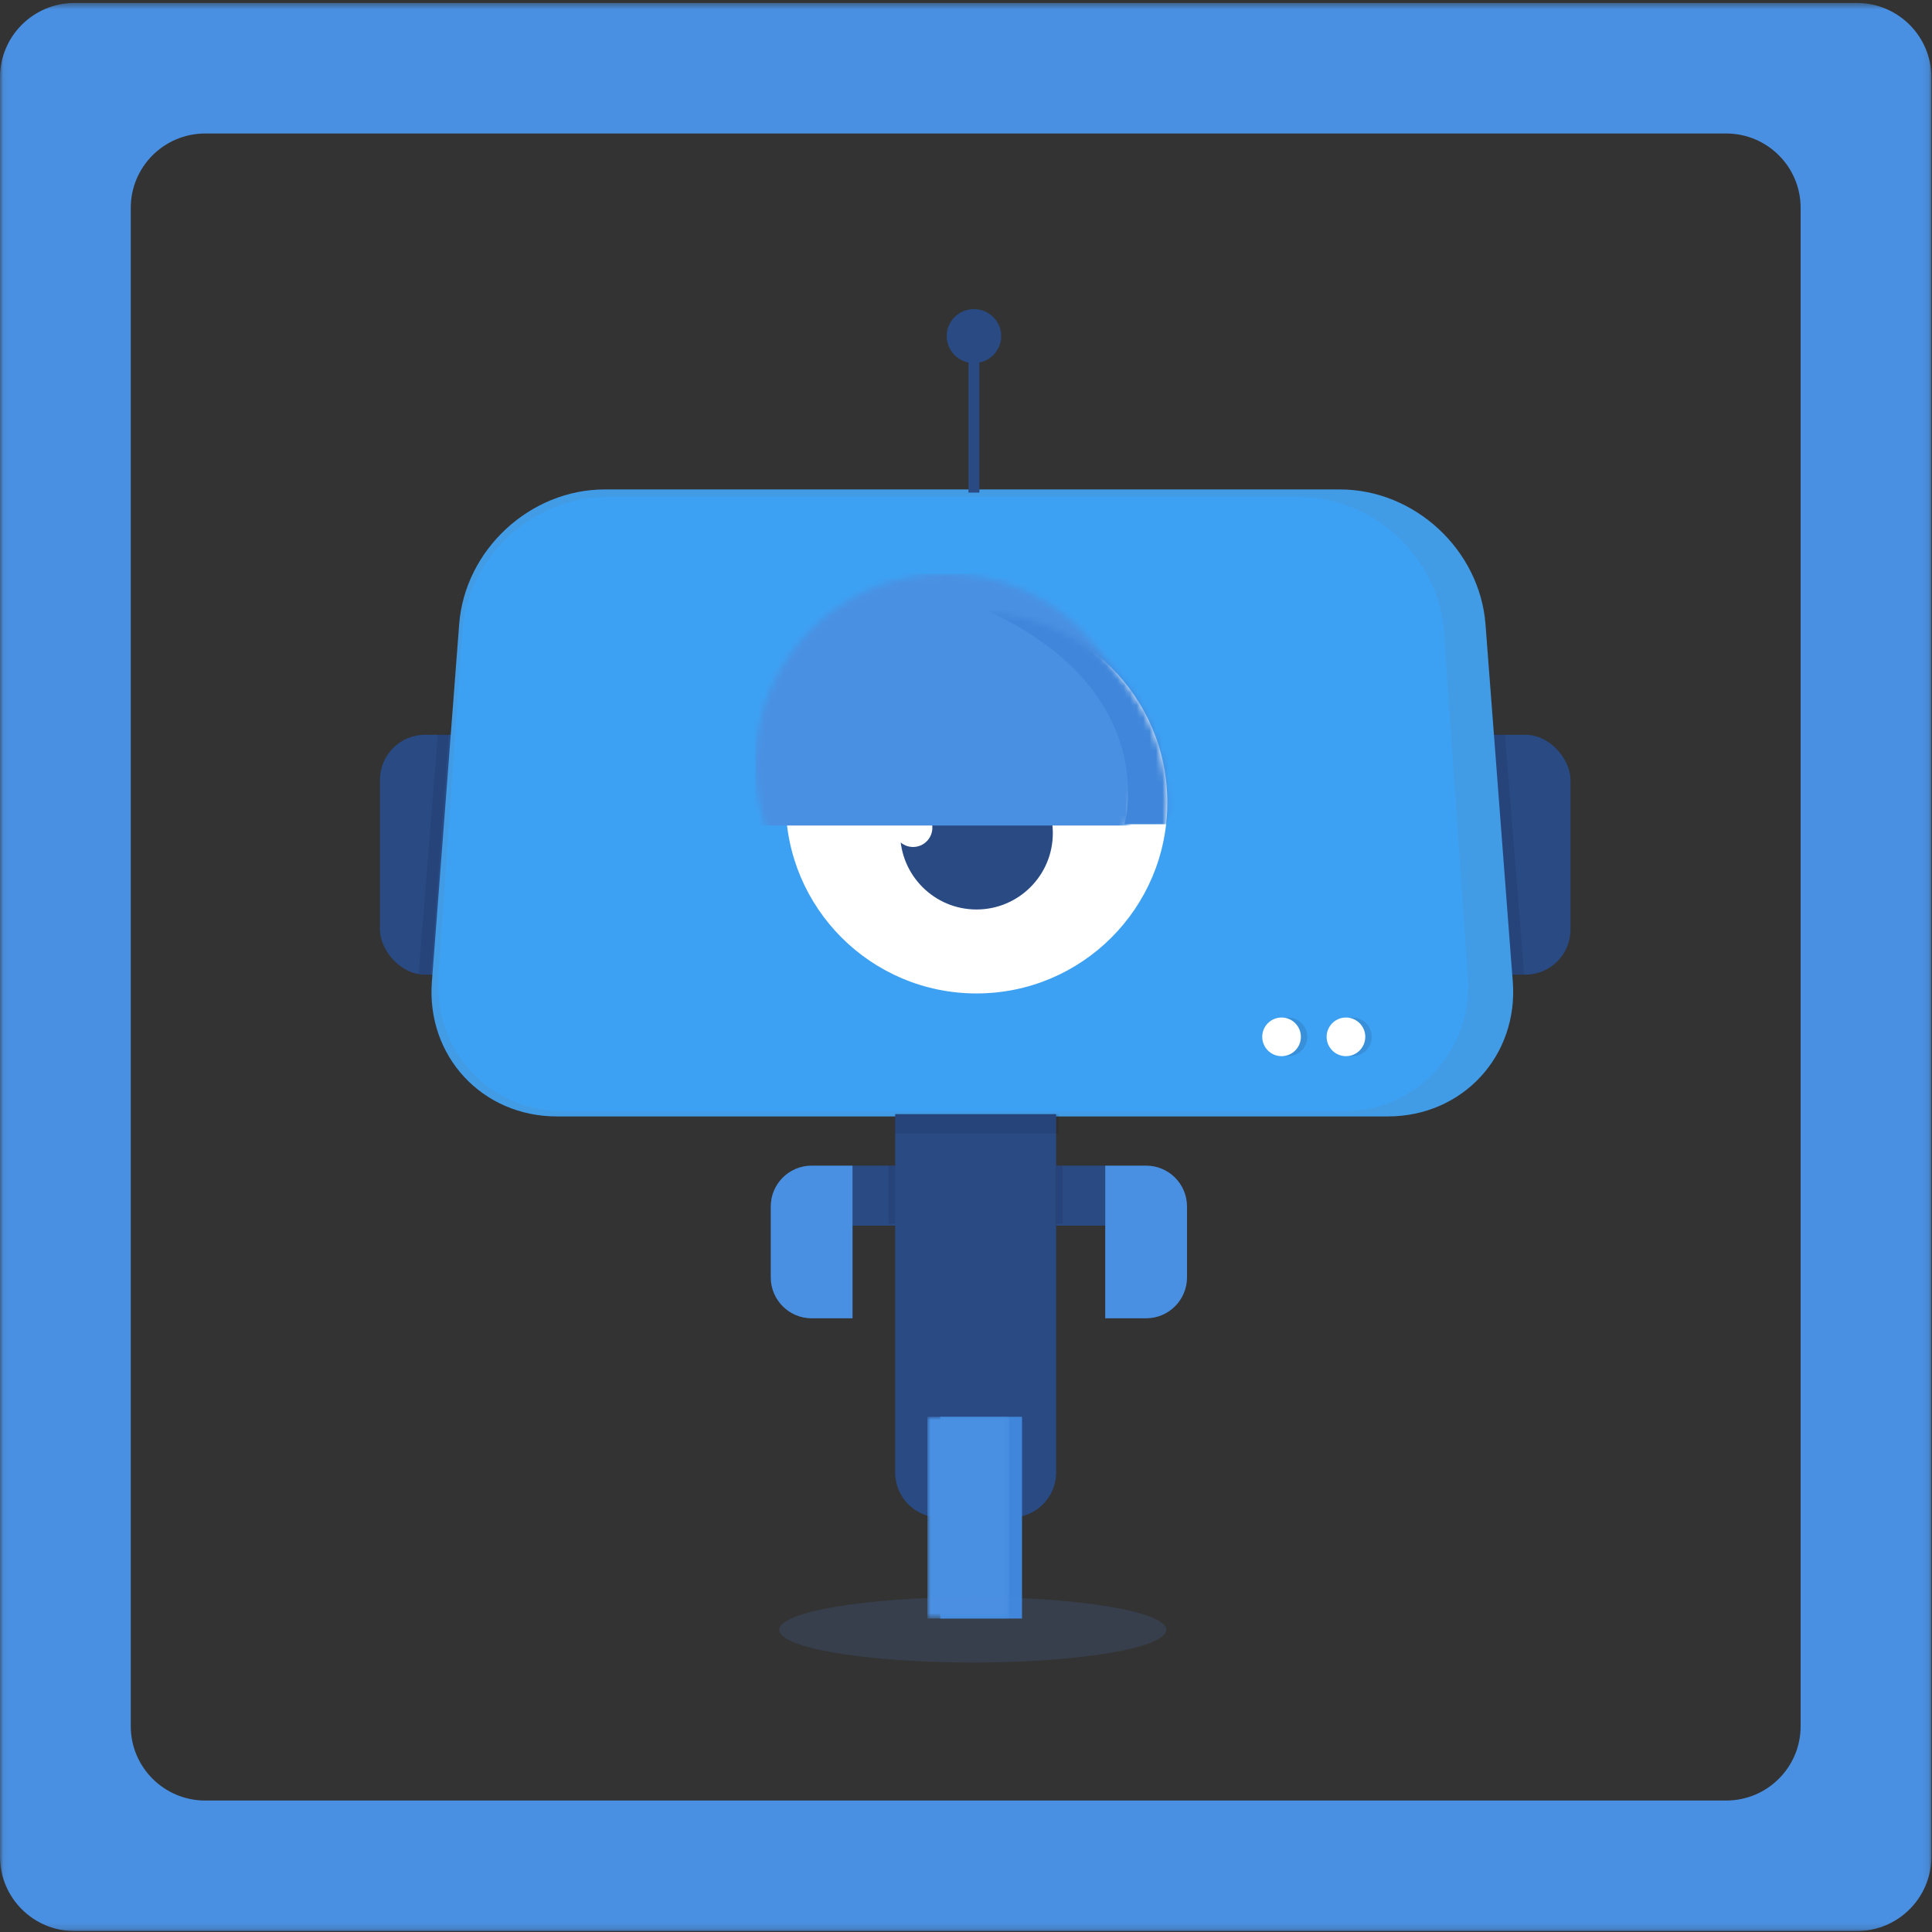 <?xml version="1.0" encoding="UTF-8"?>
<svg width="300px" height="300px" viewBox="0 0 300 300" version="1.1" xmlns="http://www.w3.org/2000/svg" xmlns:xlink="http://www.w3.org/1999/xlink">
    <rect x="0" y="0" width="300" height="300" fill="#333333" stroke="none"/>
    <!-- Generator: Sketch 51.3 (57544) - http://www.bohemiancoding.com/sketch -->
    <title>bot</title>
    <desc>Created with Sketch.</desc>
    <defs>
        <polygon id="path-1" points="0.05 0.46 0.05 299.856 299.907 299.856 299.907 0.46 0.05 0.46"></polygon>
        <circle id="path-3" cx="29.631" cy="29.631" r="29.631"></circle>
        <rect id="path-5" x="0" y="0" width="12.699" height="31.324"></rect>
    </defs>
    <g id="Page-1" stroke="none" stroke-width="1" fill="none" fill-rule="evenodd">
        <g id="bot">
            <g id="Group-16">
                <mask id="mask-2" fill="white">
                    <use xlink:href="#path-1"></use>
                </mask>
                <g id="Clip-14"></g>
                <path d="M31.873,279.588 L268.035,279.588 C274.424,279.588 279.603,274.417 279.603,268.039 L279.603,32.277 C279.603,25.899 274.424,20.728 268.035,20.728 L31.873,20.728 C25.483,20.728 20.304,25.899 20.304,32.277 L20.304,268.039 C20.304,274.417 25.483,279.588 31.873,279.588 M288.338,299.856 L11.569,299.856 C5.18,299.856 0,294.686 0,288.307 L0,12.009 C0,5.63 5.18,0.46 11.569,0.46 L288.338,0.46 C294.726,0.46 299.907,5.63 299.907,12.009 L299.907,288.307 C299.907,294.686 294.726,299.856 288.338,299.856" id="Fill-15" fill="#4A90E2" mask="url(#mask-2)"></path>
            </g>
            <g transform="translate(59, 48)">
                <g id="Group-2" transform="translate(0, 28)">
                    <rect id="Rectangle-164" fill="#294A83" x="160.313" y="38.097" width="24.551" height="37.25" rx="7"></rect>
                    <rect id="Rectangle-164" fill="#294A83" x="0" y="38.097" width="24.551" height="37.25" rx="7"></rect>
                    <path d="M12.299,20.946 C13.182,9.378 23.301,0 34.899,0 L149.067,0 C160.665,0 170.784,9.379 171.668,20.946 L175.905,76.413 C176.788,87.98 168.095,97.358 156.51,97.358 L27.457,97.358 C15.862,97.358 7.178,87.979 8.062,76.413 L12.299,20.946 Z" id="Rectangle-163" fill="#429BE5"></path>
                    <path d="M12.778,22.128 C13.58,10.557 23.64,1.177 35.238,1.177 L142.753,1.177 C154.355,1.177 164.411,10.564 165.213,22.128 L168.92,75.628 C169.722,87.199 160.977,96.579 149.365,96.579 L28.625,96.579 C17.024,96.579 8.27,87.192 9.071,75.628 L12.778,22.128 Z" id="Rectangle-163" fill="#3DA1F3"></path>
                </g>
                <g id="Group-10" transform="translate(137, 110)">
                    <circle id="Oval-123" fill-opacity="0.107" fill="#000000" cx="4" cy="3" r="3"></circle>
                    <circle id="Oval-123" fill="#FFFFFF" cx="3" cy="3" r="3"></circle>
                </g>
                <g id="Group-10" transform="translate(147, 110)">
                    <circle id="Oval-123" fill-opacity="0.107" fill="#000000" cx="4" cy="3" r="3"></circle>
                    <circle id="Oval-123" fill="#FFFFFF" cx="3" cy="3" r="3"></circle>
                </g>
                <g id="Group-5" transform="translate(88, 0)" fill="#294A83">
                    <ellipse id="Oval-52" cx="4.233" cy="4.189" rx="4.233" ry="4.189"></ellipse>
                    <rect id="Rectangle-126" x="3.386" y="0.847" width="1.693" height="27.643"></rect>
                </g>
                <g id="Group-4" transform="translate(63, 47)">
                    <mask id="mask-4" fill="white">
                        <use xlink:href="#path-3"></use>
                    </mask>
                    <use id="Oval-115" fill="#FFFFFF" xlink:href="#path-3"></use>
                    <path d="M29.631,46.224 C36.177,46.224 41.483,40.917 41.483,34.372 C41.483,27.826 36.177,22.519 29.631,22.519 C23.085,22.519 17.778,27.826 17.778,34.372 C17.778,40.917 23.085,46.224 29.631,46.224 Z" id="Oval-117" fill="#294A83" mask="url(#mask-4)"></path>
                    <path d="M19.778,36.519 C21.435,36.519 22.778,35.176 22.778,33.519 C22.778,31.862 21.435,30.519 19.778,30.519 C18.122,30.519 16.778,31.862 16.778,33.519 C16.778,35.176 18.122,36.519 19.778,36.519 Z" id="Oval-117" fill="#FFFFFF" mask="url(#mask-4)"></path>
                    <rect id="Rectangle-175" fill="#4A90E2" mask="url(#mask-4)" x="-4.741" y="-5.926" width="68.743" height="39.113"></rect>
                    <path d="M59.053,32.987 L52.594,32.987 C52.594,32.987 58.541,12.747 31.823,0.062 C5.106,-12.623 59.126,8.014 59.126,8.014 L62.305,27.264 L59.053,32.987 Z" id="Path-471" fill="#4087DB" mask="url(#mask-4)"></path>
                </g>
                <g id="Group-7" transform="translate(60, 125)">
                    <path d="M20,0 L45,0 L45,55.644 C45,59.512 41.859,62.648 38.003,62.648 L26.997,62.648 C23.133,62.648 20,59.52 20,55.644 L20,0 Z" id="Rectangle-166" fill="#294A83"></path>
                    <g id="Group-9" transform="translate(27, 47)">
                        <mask id="mask-6" fill="white">
                            <use xlink:href="#path-5"></use>
                        </mask>
                        <use id="Rectangle-166" fill="#4087DB" xlink:href="#path-5"></use>
                        <rect id="Rectangle-166" fill="#4A90E2" mask="url(#mask-6)" x="-2" y="0" width="12.699" height="31.324"></rect>
                    </g>
                    <g id="Group-6" transform="translate(0, 8)">
                        <g id="Group-3" transform="translate(45, 0)">
                            <rect id="Rectangle-166" fill="#294A83" x="0" y="0" width="7.619" height="9.313"></rect>
                            <path d="M7.619,0 L13.969,0 C17.475,0 20.318,2.836 20.318,6.352 L20.318,17.352 C20.318,20.861 17.468,23.705 13.969,23.705 L7.619,23.705 L7.619,0 Z" id="Rectangle-164" fill="#4A90E2"></path>
                        </g>
                        <g id="Group-3" transform="translate(10.5, 12) scale(-1, 1) translate(-10.5, -12) ">
                            <rect id="Rectangle-166" fill="#294A83" x="0" y="0" width="7.619" height="9.313"></rect>
                            <path d="M7.619,0 L13.969,0 C17.475,0 20.318,2.836 20.318,6.352 L20.318,17.352 C20.318,20.861 17.468,23.705 13.969,23.705 L7.619,23.705 L7.619,0 Z" id="Rectangle-164" fill="#4A90E2"></path>
                        </g>
                    </g>
                </g>
                <polygon id="Rectangle-187" fill="#000000" opacity="0.08" points="173 66 174.675 66 177.675 103.339 175.786 103.339"></polygon>
                <polygon id="Rectangle-187" fill="#000000" opacity="0.08" transform="translate(8.337, 84.669) scale(-1, 1) translate(-8.337, -84.669) " points="6 66 7.675 66 10.675 103.339 8.786 103.339"></polygon>
                <ellipse id="Oval-118" fill="#4A90E2" opacity="0.137" cx="92.054" cy="205.08" rx="30.054" ry="5.08"></ellipse>
                <rect id="Rectangle-190" fill="#000000" opacity="0.08" x="105" y="133" width="1" height="9"></rect>
                <rect id="Rectangle-190" fill="#000000" opacity="0.08" x="79" y="133" width="1" height="9"></rect>
                <rect id="Rectangle-189" fill="#000000" opacity="0.08" x="80" y="125" width="25.398" height="3"></rect>
            </g>
        </g>
    </g>
</svg>